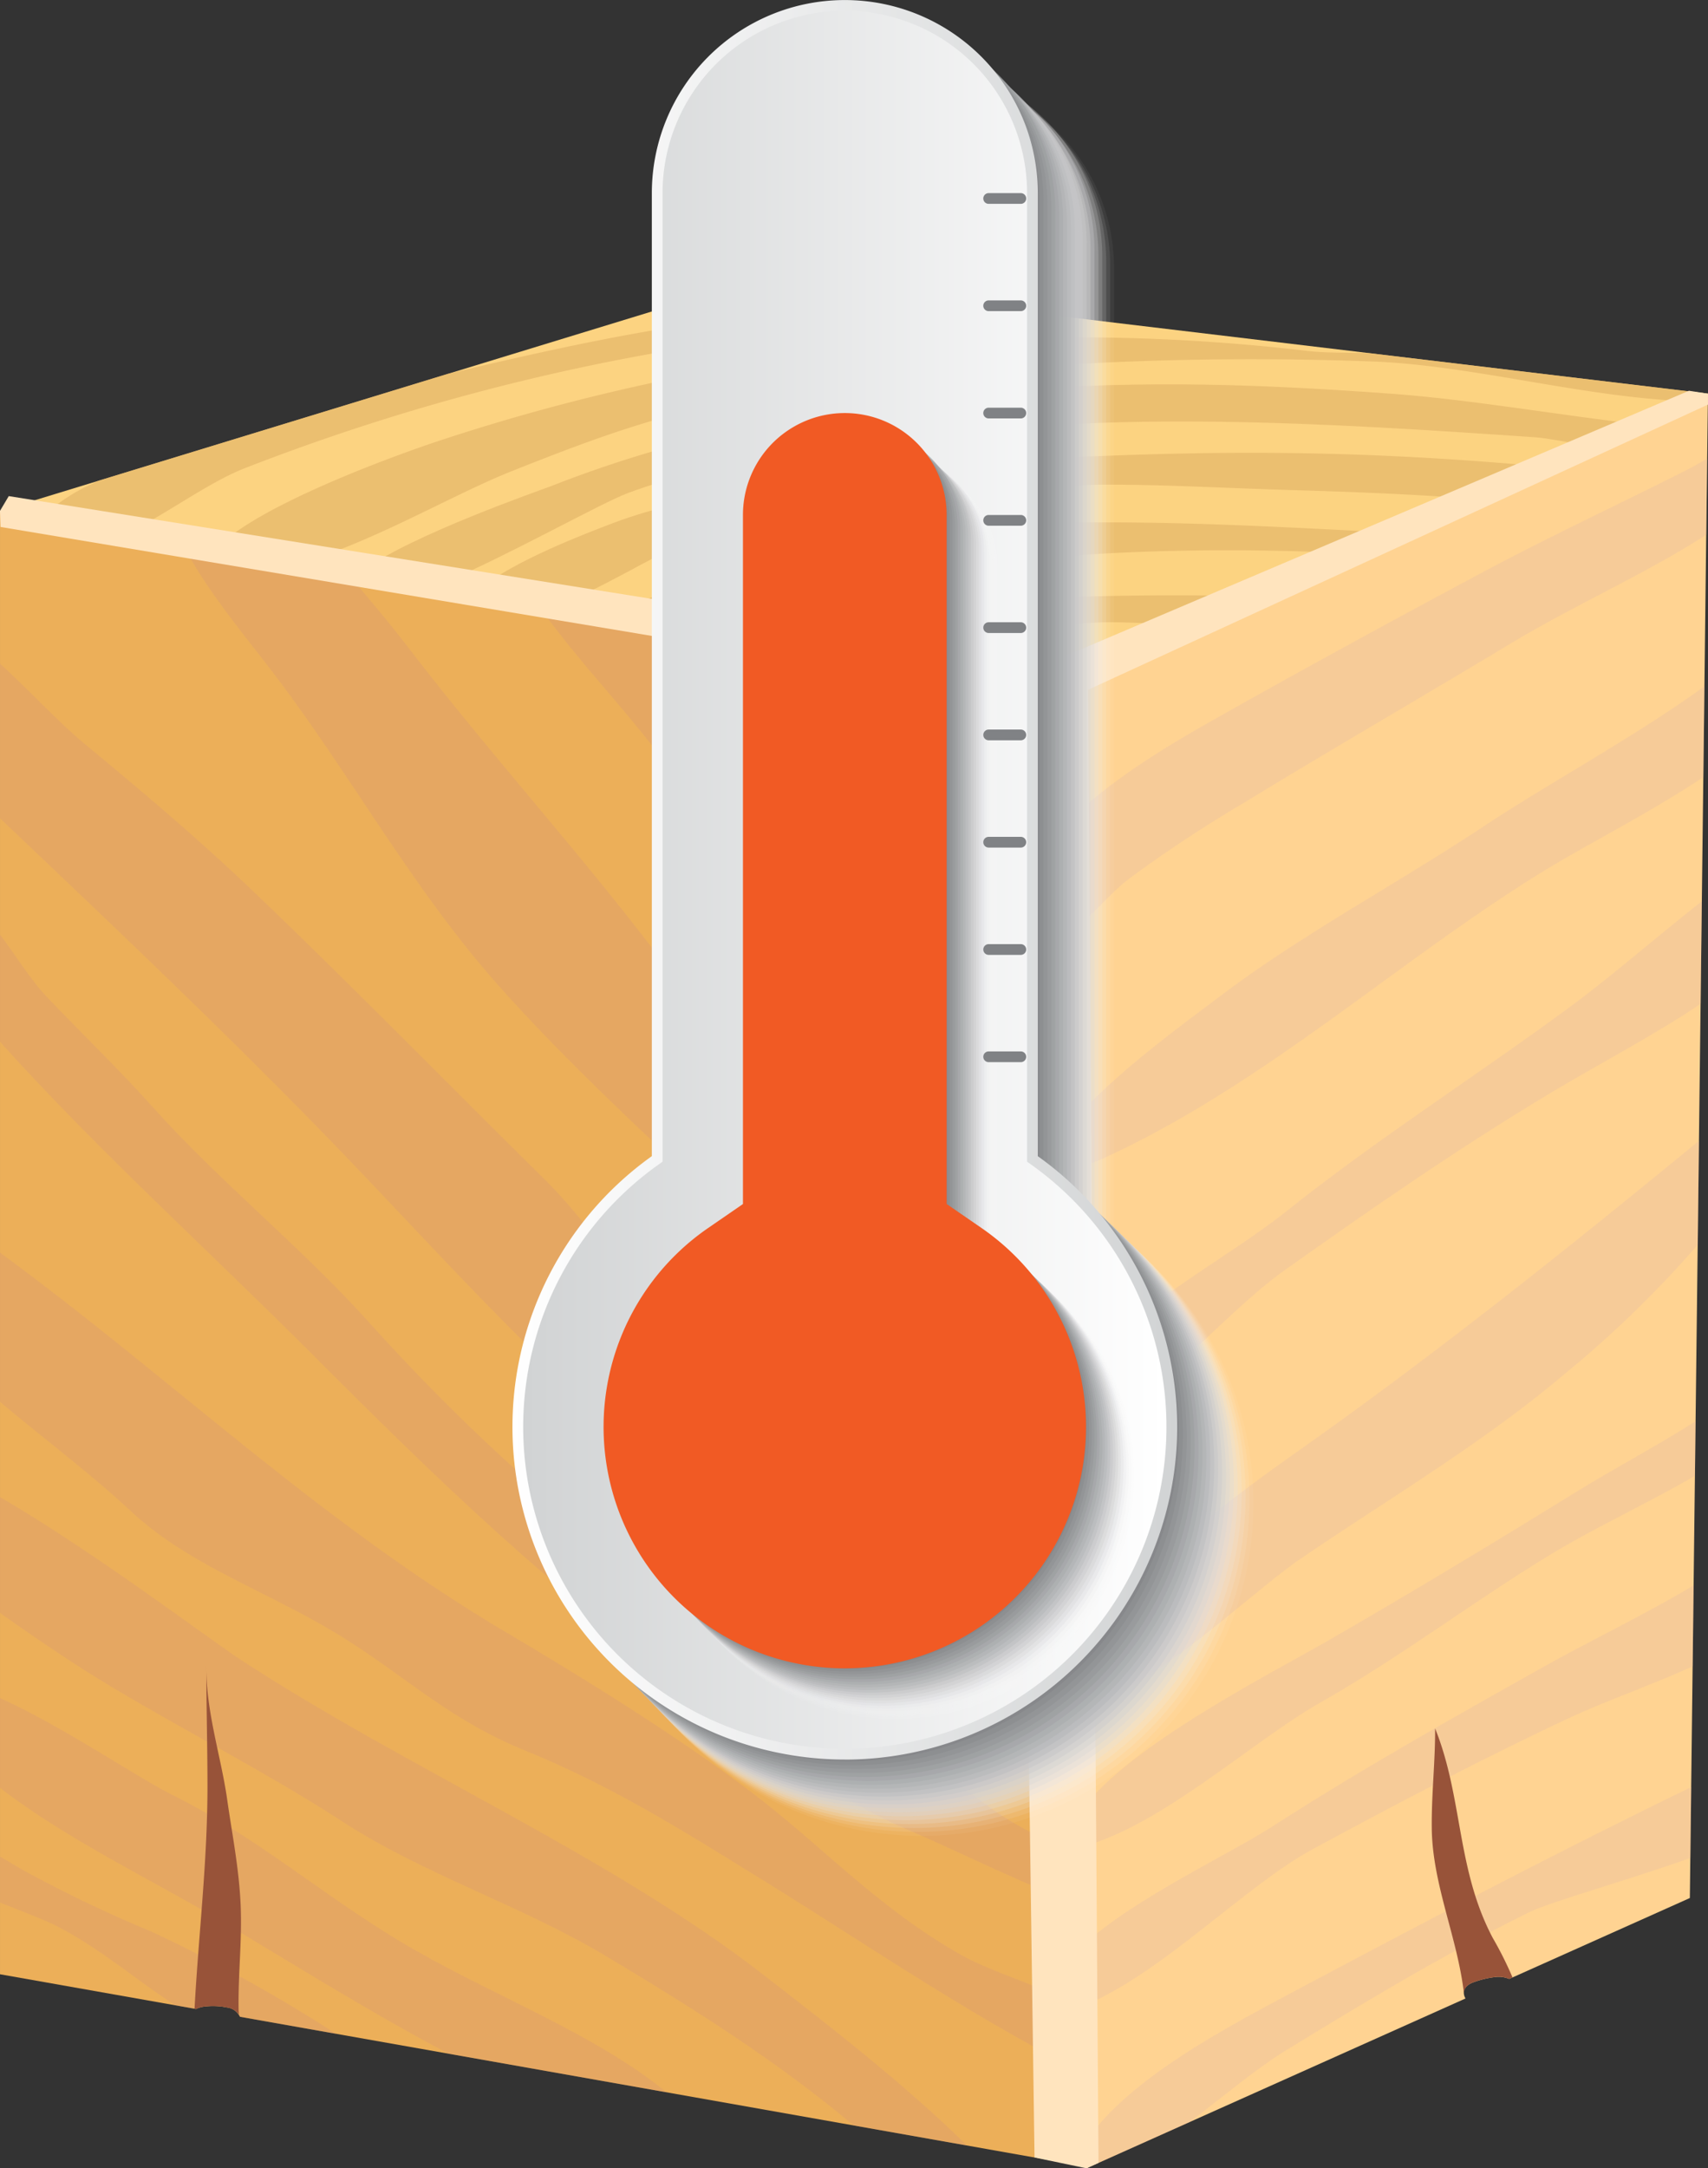 <svg xmlns="http://www.w3.org/2000/svg" xmlns:xlink="http://www.w3.org/1999/xlink" width="205.184" height="260.293" viewBox="0 0 205.184 260.293">
  <rect x="0" y="0" width="205.184" height="260.293" fill="#333333" stroke="none"/>
  <defs>
    <linearGradient id="linear-gradient" y1="0.5" x2="1" y2="0.5" gradientUnits="objectBoundingBox">
      <stop offset="0" stop-color="#fff"/>
      <stop offset="1" stop-color="#d1d3d4"/>
    </linearGradient>
    <linearGradient id="linear-gradient-2" y1="0.5" x2="1" y2="0.5" gradientUnits="objectBoundingBox">
      <stop offset="0" stop-color="#d1d3d4"/>
      <stop offset="1" stop-color="#fff"/>
    </linearGradient>
  </defs>
  <g id="Group_157323" data-name="Group 157323" transform="translate(-693.695 -1486)">
    <g id="Group_151481" data-name="Group 151481" transform="translate(340.875 1470.491)">
      <g id="Group_151479" data-name="Group 151479" transform="translate(352.819 49.093)">
        <path id="Path_209754" data-name="Path 209754" d="M387.084,88.464l1.677,177.3L434.3,245.382c-.414-.7-.248-1.53,1.019-1.97a11.5,11.5,0,0,1,2.523-.6,3.322,3.322,0,0,1,1.707.222l21.7-9.712,2.173-180.591Z" transform="translate(-258.245 -39.06)" fill="#ffd392"/>
        <path id="Path_209755" data-name="Path 209755" d="M483.086,97.876,558,62.763,443.577,49.093,352.819,76.837Z" transform="translate(-352.819 -49.093)" fill="#fcd381"/>
        <path id="Path_209756" data-name="Path 209756" d="M483.086,77.513,352.82,56.471V232.144l23.55,4.166a3.254,3.254,0,0,1,1.117-.3,8.359,8.359,0,0,1,2.564.113,1.983,1.983,0,0,1,1.594,1.124L479.6,254.58c.955-.312,1.9-.632,2.9-.865a6.251,6.251,0,0,1,1.184-.1c.173-.064.316-.113.414-.143.083-.135.222-.211.32-.331Z" transform="translate(-352.818 -28.729)" fill="#ecaf59"/>
        <g id="Group_151475" data-name="Group 151475" transform="translate(0.002 31.247)" opacity="0.32" style="mix-blend-mode: multiply;isolation: isolate">
          <path id="Path_209757" data-name="Path 209757" d="M408.23,103.465c2.455,2.963,5.674,6.069,7.994,9.3l-.049-6.7c-.707-.673-1.4-1.342-2.027-2.012a86.282,86.282,0,0,1-12.469-16.6C396.69,78.4,391.437,69.545,384.1,61.525L377.171,60.4c4.617,8.814,10.938,17.1,17.8,25.332C399.766,91.493,403.458,97.708,408.23,103.465Z" transform="translate(-285.608 -49.12)" fill="#d69776"/>
          <path id="Path_209758" data-name="Path 209758" d="M388.473,83.142c7.186,11.63,16.082,22.121,24.486,33.285,6.8,9.028,16,16.3,23.7,24.445l-.042-5.321c-1.707-2.1-3.986-4.279-6.734-7.656-6.569-8.065-11.529-16.612-16.718-25.193-5.64-9.329-11.732-18.319-17.936-27.426-3.489-5.118-8.34-9.483-12.649-14L369.838,59.22l.041.06C375.463,67.556,383.28,74.746,388.473,83.142Z" transform="translate(-305.848 -52.388)" fill="#d69776"/>
          <path id="Path_209759" data-name="Path 209759" d="M396.67,110.748C406.9,122.28,419.4,133.2,430.752,144.224c10.788,10.487,25.1,19.237,35.3,29.867a39.721,39.721,0,0,1,1.9,3.948l-.1-13.074c-3.805-2.888-8.776-4.926-12.408-7.588-5.332-3.911-8.942-8.893-12.45-13.728-9.333-12.871-18.631-25.452-28.366-38.064C405.454,93.7,395.2,82.363,386.056,70.443c-2.6-3.392-5.4-6.659-8.186-9.927L358.588,57.4c3.008,6.039,7.7,11.363,11.957,17.041C379.524,86.424,386.593,99.381,396.67,110.748Z" transform="translate(-336.9 -57.403)" fill="#d69776"/>
          <path id="Path_209760" data-name="Path 209760" d="M396.9,123.174c13.679,14.39,26.881,28.991,44.26,41.625,8.472,6.155,16.575,11.589,23.647,18.443a55.851,55.851,0,0,0,18.8,11.423.5.5,0,0,0,.474-.109l-.064-8.566c-1.523-1.906-3.76-2.286-6.979-4.606-10.671-7.689-23.448-15.9-32.837-24.478-10.965-10.025-15.518-23.35-26.08-33.762-11.656-11.491-22.911-23.012-34.736-34.319-6.6-6.313-13.266-11.938-20.406-17.842-2.952-2.44-6.4-6.167-10.156-9.637v18.59c.323.3.666.62.974.914C368.616,94.928,383.021,108.573,396.9,123.174Z" transform="translate(-352.82 -46.52)" fill="#d69776"/>
          <path id="Path_209761" data-name="Path 209761" d="M471.952,174.937c-7.757-5.6-14.86-11.54-23.425-16.285-20.188-11.186-37.447-26.614-51.469-42.2-8.028-8.919-17.767-16.691-25.9-25.753-4.035-4.5-8.434-8.731-12.649-13.142C356.5,75.456,354.8,72.624,352.82,70V82.848c.117.132.214.271.338.406,11.521,12.747,24.96,24.9,37.387,37.346,14.694,14.713,28.686,28.34,46.49,40.914,7.881,5.565,15.462,12.025,25.328,16.172,5.407,2.271,14.164,6.753,21.839,9.37l-.041-5.467C480.134,179.374,475.674,177.626,471.952,174.937Z" transform="translate(-352.82 -22.645)" fill="#d69776"/>
          <path id="Path_209762" data-name="Path 209762" d="M468.139,164.379c-9.987-5.682-16.59-13.048-25.106-19.489-8.8-6.659-19.835-13.484-29.63-19.289-22.294-13.213-40-30.363-60.583-45.449V98.061c5.163,4.358,10.75,8.505,15.687,13.1,6.881,6.4,15.676,9.336,24.283,14.443,8.167,4.843,13.5,10.4,23.065,14.3,10.728,4.377,19.128,9.731,28.344,15.413,13.123,8.092,26.012,17.048,40.162,23.993L484.311,173a8.453,8.453,0,0,0-.891-1.072C479.946,168.511,472.99,167.139,468.139,164.379Z" transform="translate(-352.82 5.387)" fill="#d69776"/>
          <path id="Path_209763" data-name="Path 209763" d="M381.75,107.5c-3.764-2.459-17.5-12.882-28.93-19.541v13.9c5.358,3.847,10.292,7,11.811,7.923,9.532,5.824,19.985,11.066,29.363,17.157,9.671,6.287,21.414,10.032,31.408,16,10.758,6.426,20.955,12.856,29.942,20.448l13.627,2.41c-7.374-7.272-16.3-14.183-24.527-20.557C426.12,131.038,401.758,120.563,381.75,107.5Z" transform="translate(-352.82 26.924)" fill="#d69776"/>
          <path id="Path_209764" data-name="Path 209764" d="M402.792,124.7c-10.6-6.031-18.458-13.322-29.389-18.759-4.166-2.072-12.939-8.111-20.583-11.57v10.78c7.908,6.137,18.552,11.216,26.5,15.947,9.073,5.4,17.906,10.976,27.385,15.969l26.185,4.636C424.405,134.79,412.869,130.439,402.792,124.7Z" transform="translate(-352.82 44.636)" fill="#d69776"/>
          <path id="Path_209765" data-name="Path 209765" d="M377.486,117.429a8.359,8.359,0,0,1,2.564.113,1.983,1.983,0,0,1,1.594,1.124l11.551,2.046a187.238,187.238,0,0,0-22.241-12.3,155.779,155.779,0,0,1-15.51-7.434c-.526-.3-1.482-.887-2.625-1.549v5.524c2.779,1.117,5.381,2.083,6.7,2.764,4.884,2.508,8.66,5.715,13.066,8.716.4.271.835.564,1.248.846l2.534.447A3.254,3.254,0,0,1,377.486,117.429Z" transform="translate(-352.82 58.605)" fill="#d69776"/>
        </g>
        <g id="Group_151477" data-name="Group 151477" transform="translate(128.982 21.459)" opacity="0.32" style="mix-blend-mode: multiply;isolation: isolate">
          <g id="Group_151476" data-name="Group 151476">
            <path id="Path_209766" data-name="Path 209766" d="M407.7,96.056c10.532-6.437,21.361-12.683,31.837-19,7.633-4.606,16.225-8.37,23.58-13.1l.113-9.152c-.854.5-1.677.978-2.41,1.346-8.212,4.147-16.556,8.024-24.587,12.314-10.987,5.87-21.993,11.871-32.612,17.872-5.636,3.185-12,7.088-16.5,11.483l.128,13.457c2.373-1.876,4.238-4.279,6.576-6.065A160.7,160.7,0,0,1,407.7,96.056Z" transform="translate(-387.122 -54.8)" fill="#e4baa4"/>
            <path id="Path_209767" data-name="Path 209767" d="M443.551,84.12c5.016-3.061,12.566-6.885,18.966-11.145l.132-10.9c-8.355,6.05-18.688,11.619-26.486,16.789-10.1,6.693-21.726,12.939-31.115,19.974-5.809,4.354-12.623,9.344-17.187,14.33-.226.248-.44.5-.647.741l.056,5.93a19.094,19.094,0,0,0,3.813-1.4C410.195,109.558,426.194,94.72,443.551,84.12Z" transform="translate(-386.871 -34.731)" fill="#e4baa4"/>
            <path id="Path_209768" data-name="Path 209768" d="M412.141,113.129c10.284-7.276,20.632-14.48,31.833-21.192,5.791-3.471,12.314-6.855,18-10.683l.15-12.322c-5.55,4.369-11.092,9.2-15.905,12.736-11.269,8.287-23.305,15.935-34.089,24.55-6.87,5.49-19.218,11.946-24.843,19.346l.075,7.9C396.423,128.8,404.53,118.506,412.141,113.129Z" transform="translate(-386.658 -15.791)" fill="#e4baa4"/>
            <path id="Path_209769" data-name="Path 209769" d="M413.715,126.74c10.889-7.4,21.948-13.92,31.656-22.136A132.048,132.048,0,0,0,461.4,89.067l.15-12.487c-15.51,12.732-31.457,25.464-48.013,37.146-9.667,6.825-21.218,15.492-26.159,24.73l.06,6.182C396.208,142.209,407.657,130.854,413.715,126.74Z" transform="translate(-386.424 5.315)" fill="#e4baa4"/>
            <path id="Path_209770" data-name="Path 209770" d="M415.878,119.341c9.8-5.565,18.323-12.1,27.689-17.793,5.328-3.234,11.732-6.178,17.368-9.46l.079-6.554c-4.625,2.952-9.611,5.569-14.341,8.487-9.953,6.136-19.707,12.032-29.837,17.868-6.606,3.805-23.918,12.6-29.415,20.15l.045,4.538C397.1,133.9,407.823,123.914,415.878,119.341Z" transform="translate(-386.297 30.03)" fill="#e4baa4"/>
            <path id="Path_209771" data-name="Path 209771" d="M414.926,122.431c9.934-5.366,20.463-10.919,30.98-15.826,4.061-1.891,9.633-3.847,14.642-6.1l.117-9.727c-5.885,3.516-12.472,6.663-17.8,9.648-11.07,6.208-22.384,12.57-32.833,19.308-5.249,3.38-16.364,8.513-22.568,14.1l.071,7.347C397,137.194,406.834,126.8,414.926,122.431Z" transform="translate(-386.184 44.495)" fill="#e4baa4"/>
            <path id="Path_209772" data-name="Path 209772" d="M413.951,120.974c-9.581,5.095-21.019,11.013-26.43,18.718l.034,3.29,12.393-5.546c4.174-3.185,8.145-6.509,11.529-8.584,9.378-5.749,19.068-11.574,29.186-16.571,2.737-1.35,11.288-3.655,19.444-6.558l.105-8.509C444.517,104.828,428.976,112.98,413.951,120.974Z" transform="translate(-386.021 62.268)" fill="#e4baa4"/>
          </g>
        </g>
        <g id="Group_151478" data-name="Group 151478" transform="translate(4.954 2.97)" opacity="0.74">
          <path id="Path_209773" data-name="Path 209773" d="M379,64.929l10.4,1.681a73.781,73.781,0,0,1,8.254-2.5,105.406,105.406,0,0,1,15.3-1.7c2.218-.094,7.96.278,13.57.29l7.253-3.4C419.17,59.014,386.584,58.619,379,64.929Z" transform="translate(-285.501 -24.256)" fill="#e6b76b"/>
          <path id="Path_209774" data-name="Path 209774" d="M376.167,65.717a17.666,17.666,0,0,0-3.35,1.884l11.273,1.82c3.865-1.245,7.641-2.677,11.656-3.583a212.706,212.706,0,0,1,33.04-5.174c8.615-.519,17.5-.6,26.238-.308a42.613,42.613,0,0,1,5.591.8l6.351-2.978C436.844,56.674,403.067,54.11,376.167,65.717Z" transform="translate(-302.578 -30.684)" fill="#e6b76b"/>
          <path id="Path_209775" data-name="Path 209775" d="M422.388,56.092c-10.652.677-28.667,3.309-38.263,6.96-3.452,1.312-11.841,4.516-15.965,7.851l10.288,1.662c6.336-2.677,12.378-6.813,17.921-8.656,10.585-3.512,23.286-3.662,34.616-4.877,10.57-1.132,21.9-.357,32.736,0,4.042.135,15.747.391,24.753,1.226l8.31-3.9C469.484,53.809,449.645,54.358,422.388,56.092Z" transform="translate(-315.432 -36.814)" fill="#e6b76b"/>
          <path id="Path_209776" data-name="Path 209776" d="M487.707,53.549c-17.424-1.263-32.382-1.7-49.9,0-18.323,1.775-34.559,4.685-50.8,11.059-1.323.519-16.766,5.855-22.553,10.081l9.615,1.553c8.325-3.6,18.767-9.532,22.106-10.78,10.276-3.835,22.628-4.805,33.807-6.441,24.422-3.58,50.453-1.925,75.214-.229,1.3.09,4.035.628,7.073,1.136l5.674-2.662C508.147,56.166,497.386,54.248,487.707,53.549Z" transform="translate(-325.65 -42.848)" fill="#e6b76b"/>
          <path id="Path_209777" data-name="Path 209777" d="M424.323,58.138a389.85,389.85,0,0,1,74.093-4.313c12.168.459,25.651,4.407,38.316,4.79l1.985-.929-40.6-4.851c-2.568-.105-5.174.011-7.708-.3a237.139,237.139,0,0,0-55.988.105,245.835,245.835,0,0,0-48.517,10.833c-5.486,1.831-21.049,7.547-26.1,12.525l10.814,1.745c8.7-2.79,17.563-8.035,24.313-10.72C404.7,63.142,413.4,59.845,424.323,58.138Z" transform="translate(-338.487 -46.985)" fill="#e6b76b"/>
          <path id="Path_209778" data-name="Path 209778" d="M445.482,53.2c9.806-1.015,19.82-1.519,29.807-2.061l-10.476-1.252c-6.678.075-13.349.282-19.989.857C430.155,52,416.931,54.891,403,58.2L360.988,71.049c-.816.4-1.666.786-2.44,1.211a23.751,23.751,0,0,0-4.411,3.2l10.679,1.726c4.881-2.5,9.671-6.084,13.916-7.708A261.683,261.683,0,0,1,445.482,53.2Z" transform="translate(-354.137 -49.883)" fill="#e6b76b"/>
        </g>
        <path id="Path_209779" data-name="Path 209779" d="M558,54.3l0-1.311-2.286-.349L478.952,85.264h0L353.873,65.286l-1.054,1.772.065,1.931L474.617,89.341,477.1,264.724l6.236,1.3,1.449-.649L483.539,88.587l.028-.068Z" transform="translate(-352.819 -39.315)" fill="#ffe4be"/>
      </g>
      <path id="Path_209780" data-name="Path 209780" d="M359.218,134.555a3.254,3.254,0,0,1,1.117-.3,8.359,8.359,0,0,1,2.564.113,2.252,2.252,0,0,1,1.481.846c-.019-.177-.045-.353-.049-.53-.075-4.238.429-8.332.245-12.6-.192-4.414-1.034-8.554-1.624-12.72-.733-5.125-2.553-10.5-2.5-16.026,0,4.839.139,9.622.139,14.51,0,9.051-1.072,17.778-1.553,26.678Z" transform="translate(17.153 122.119)" fill="#985339"/>
      <path id="Path_209781" data-name="Path 209781" d="M403.642,125.791a11.5,11.5,0,0,1,2.523-.6,3.322,3.322,0,0,1,1.707.222l.395-.177a43.2,43.2,0,0,0-2.376-4.742c-4.369-8.253-3.58-16.86-6.926-25.151.026,3.944-.448,7.986-.4,11.995.079,6.78,3.128,13.194,3.873,19.895C402.375,126.679,402.69,126.122,403.642,125.791Z" transform="translate(126.255 127.653)" fill="#985339"/>
    </g>
    <g id="_7" data-name="7" transform="translate(755.257 1486)">
      <g id="Group_151487" data-name="Group 151487" transform="translate(0.258 0.258)" style="mix-blend-mode: multiply;isolation: isolate">
        <path id="Path_209838" data-name="Path 209838" d="M1483.309,1225.487a39.927,39.927,0,0,1-23.182-72.434v-115.6a23.183,23.183,0,1,1,46.366,0v115.605a39.927,39.927,0,0,1-23.183,72.433Z" transform="translate(-1434.008 -1004.89)" fill="#fff" opacity="0"/>
        <path id="Path_209839" data-name="Path 209839" d="M1459.147,1036.457a23.171,23.171,0,1,1,46.341,0v115.612l.11.078a39.914,39.914,0,1,1-46.451-.079Z" transform="translate(-1433.475 -1004.357)" fill="#f9f9f9" opacity="0.048"/>
        <path id="Path_209840" data-name="Path 209840" d="M1458.168,1035.467a23.158,23.158,0,1,1,46.317,0v115.618l.11.078a39.9,39.9,0,1,1-46.426-.079Z" transform="translate(-1432.943 -1003.826)" fill="#f3f3f3" opacity="0.095"/>
        <path id="Path_209841" data-name="Path 209841" d="M1457.189,1034.475a23.146,23.146,0,1,1,46.292,0V1150.1l.109.078a39.889,39.889,0,1,1-46.4-.079Z" transform="translate(-1432.411 -1003.293)" fill="#ededee" opacity="0.143"/>
        <path id="Path_209842" data-name="Path 209842" d="M1456.211,1033.484a23.134,23.134,0,1,1,46.267,0v115.631l.109.079a39.877,39.877,0,1,1-46.376-.079Z" transform="translate(-1431.879 -1002.761)" fill="#e7e7e8" opacity="0.19"/>
        <path id="Path_209843" data-name="Path 209843" d="M1455.232,1032.494a23.122,23.122,0,0,1,46.243,0V1148.13l.109.079a39.864,39.864,0,1,1-46.352-.079Z" transform="translate(-1431.346 -1002.229)" fill="#e1e1e2" opacity="0.238"/>
        <path id="Path_209844" data-name="Path 209844" d="M1454.253,1031.5a23.109,23.109,0,1,1,46.219,0v115.643l.11.078a39.853,39.853,0,1,1-46.327-.079Z" transform="translate(-1430.814 -1001.696)" fill="#dbdbdc" opacity="0.286"/>
        <path id="Path_209845" data-name="Path 209845" d="M1453.275,1030.511a23.1,23.1,0,0,1,46.194,0v115.65l.109.078a39.84,39.84,0,1,1-46.3-.079Z" transform="translate(-1430.282 -1001.164)" fill="#d5d5d6" opacity="0.333"/>
        <path id="Path_209846" data-name="Path 209846" d="M1452.3,1029.521a23.085,23.085,0,0,1,46.169,0v115.656l.109.078a39.827,39.827,0,1,1-46.278-.079Z" transform="translate(-1429.749 -1000.632)" fill="#cfcfd1" opacity="0.381"/>
        <path id="Path_209847" data-name="Path 209847" d="M1451.317,1028.529a23.073,23.073,0,0,1,46.145,0v115.662l.109.078a39.815,39.815,0,1,1-46.253-.078Z" transform="translate(-1429.217 -1000.1)" fill="#c9c9cb" opacity="0.429"/>
        <path id="Path_209848" data-name="Path 209848" d="M1450.339,1027.538a23.06,23.06,0,1,1,46.12,0v115.668l.109.078a39.8,39.8,0,1,1-46.229-.078Z" transform="translate(-1428.685 -999.567)" fill="#c3c3c5" opacity="0.476"/>
        <path id="Path_209849" data-name="Path 209849" d="M1449.36,1026.547a23.048,23.048,0,1,1,46.1,0v115.675l.108.078a39.791,39.791,0,1,1-46.2-.078Z" transform="translate(-1428.153 -999.035)" fill="#bcbebf" opacity="0.524"/>
        <path id="Path_209850" data-name="Path 209850" d="M1448.381,1025.556a23.036,23.036,0,0,1,46.071,0v115.681l.109.078a39.778,39.778,0,1,1-46.179-.078Z" transform="translate(-1427.62 -998.503)" fill="#b6b8b9" opacity="0.571"/>
        <path id="Path_209851" data-name="Path 209851" d="M1447.4,1024.565a23.023,23.023,0,0,1,46.047,0v115.688l.108.078a39.766,39.766,0,1,1-46.154-.078Z" transform="translate(-1427.088 -997.97)" fill="#b0b2b3" opacity="0.619"/>
        <path id="Path_209852" data-name="Path 209852" d="M1446.424,1023.574a23.011,23.011,0,1,1,46.022,0v115.694l.109.078a39.754,39.754,0,1,1-46.13-.079Z" transform="translate(-1426.556 -997.438)" fill="#aaacae" opacity="0.667"/>
        <path id="Path_209853" data-name="Path 209853" d="M1445.445,1022.584a23,23,0,1,1,46,0v115.7l.109.078a39.742,39.742,0,1,1-46.105-.078Z" transform="translate(-1426.024 -996.906)" fill="#a4a6a8" opacity="0.714"/>
        <path id="Path_209854" data-name="Path 209854" d="M1444.466,1021.593a22.987,22.987,0,1,1,45.973,0V1137.3l.108.077a39.73,39.73,0,1,1-46.08-.078Z" transform="translate(-1425.491 -996.374)" fill="#9ea0a2" opacity="0.762"/>
        <path id="Path_209855" data-name="Path 209855" d="M1443.488,1020.6a22.974,22.974,0,0,1,45.948,0v115.713l.108.078a39.716,39.716,0,1,1-46.056-.078Z" transform="translate(-1424.959 -995.841)" fill="#989a9c" opacity="0.81"/>
        <path id="Path_209856" data-name="Path 209856" d="M1442.509,1019.611a22.962,22.962,0,0,1,45.924,0v115.719l.108.078a39.7,39.7,0,1,1-46.031-.078Z" transform="translate(-1424.427 -995.309)" fill="#929496" opacity="0.857"/>
        <path id="Path_209857" data-name="Path 209857" d="M1441.53,1018.62a22.95,22.95,0,1,1,45.9,0v115.725l.108.078a39.692,39.692,0,1,1-46.007-.079Z" transform="translate(-1423.894 -994.777)" fill="#8c8e91" opacity="0.905"/>
        <path id="Path_209858" data-name="Path 209858" d="M1440.551,1017.628a22.938,22.938,0,0,1,45.875,0V1133.36l.108.077a39.68,39.68,0,1,1-45.982-.078Z" transform="translate(-1423.362 -994.244)" fill="#86888b" opacity="0.952"/>
        <path id="Path_209859" data-name="Path 209859" d="M1462.5,1204.419a39.669,39.669,0,0,1-23.033-71.966l.108-.078V1016.637a22.925,22.925,0,1,1,45.85,0v115.738l.108.078a39.669,39.669,0,0,1-23.033,71.966Z" transform="translate(-1422.83 -993.712)" fill="#808285"/>
      </g>
      <path id="Path_209860" data-name="Path 209860" d="M1462.191,1204.369a39.927,39.927,0,0,1-23.182-72.434v-115.6a23.183,23.183,0,1,1,46.366,0v115.605a39.927,39.927,0,0,1-23.183,72.434Z" transform="translate(-1422.265 -993.147)" fill="url(#linear-gradient)"/>
      <path id="Path_209861" data-name="Path 209861" d="M1463.726,1204.617a38.639,38.639,0,0,1-21.894-70.475V1017.866a21.895,21.895,0,1,1,43.79,0v116.276a38.639,38.639,0,0,1-21.895,70.475Z" transform="translate(-1423.8 -994.683)" fill="url(#linear-gradient-2)"/>
      <g id="Group_151488" data-name="Group 151488" transform="translate(11.205 49.843)" style="mix-blend-mode: multiply;isolation: isolate">
        <path id="Path_209862" data-name="Path 209862" d="M1489.3,1266.6a28.98,28.98,0,0,1-16.419-52.859l4.184-2.879v-82.716a12.235,12.235,0,1,1,24.471,0v82.716l4.183,2.879A28.979,28.979,0,0,1,1489.3,1266.6Z" transform="translate(-1454.169 -1109.757)" fill="#fff" opacity="0"/>
        <path id="Path_209863" data-name="Path 209863" d="M1488.648,1265.934a28.967,28.967,0,0,1-16.412-52.836l4.189-2.883v-82.722a12.223,12.223,0,0,1,24.446,0v82.722l4.189,2.883a28.967,28.967,0,0,1-16.412,52.836Z" transform="translate(-1453.819 -1109.408)" fill="#f9f9f9" opacity="0.048"/>
        <path id="Path_209864" data-name="Path 209864" d="M1487.993,1265.267a28.955,28.955,0,0,1-16.405-52.814l4.194-2.886v-82.729a12.211,12.211,0,0,1,24.422,0v82.729l4.194,2.886a28.955,28.955,0,0,1-16.405,52.814Z" transform="translate(-1453.47 -1109.058)" fill="#f3f3f3" opacity="0.095"/>
        <path id="Path_209865" data-name="Path 209865" d="M1487.338,1264.6a28.943,28.943,0,0,1-16.4-52.792l4.2-2.89v-82.736a12.2,12.2,0,0,1,24.4,0v82.736l4.2,2.89a28.943,28.943,0,0,1-16.4,52.792Z" transform="translate(-1453.12 -1108.709)" fill="#ededee" opacity="0.143"/>
        <path id="Path_209866" data-name="Path 209866" d="M1486.683,1263.933a28.931,28.931,0,0,1-16.391-52.769l4.2-2.894v-82.742a12.186,12.186,0,0,1,24.373,0v82.742l4.2,2.894a28.93,28.93,0,0,1-16.391,52.769Z" transform="translate(-1452.771 -1108.359)" fill="#e7e7e8" opacity="0.19"/>
        <path id="Path_209867" data-name="Path 209867" d="M1486.028,1263.265a28.918,28.918,0,0,1-16.384-52.746l4.21-2.9v-82.748a12.174,12.174,0,0,1,24.348,0v82.748l4.21,2.9a28.918,28.918,0,0,1-16.384,52.746Z" transform="translate(-1452.421 -1108.009)" fill="#e1e1e2" opacity="0.238"/>
        <path id="Path_209868" data-name="Path 209868" d="M1485.373,1262.6A28.906,28.906,0,0,1,1469,1209.874l4.216-2.9v-82.755a12.162,12.162,0,1,1,24.323,0v82.755l4.216,2.9a28.906,28.906,0,0,1-16.377,52.724Z" transform="translate(-1452.072 -1107.66)" fill="#dbdbdc" opacity="0.286"/>
        <path id="Path_209869" data-name="Path 209869" d="M1484.719,1261.931a28.894,28.894,0,0,1-16.371-52.7l4.221-2.9v-82.762a12.149,12.149,0,0,1,24.3,0v82.762l4.221,2.9a28.894,28.894,0,0,1-16.37,52.7Z" transform="translate(-1451.723 -1107.31)" fill="#d5d5d6" opacity="0.333"/>
        <path id="Path_209870" data-name="Path 209870" d="M1484.063,1261.264a28.881,28.881,0,0,1-16.363-52.679l4.226-2.908v-82.767a12.137,12.137,0,1,1,24.274,0v82.767l4.227,2.908a28.882,28.882,0,0,1-16.364,52.679Z" transform="translate(-1451.373 -1106.961)" fill="#cfcfd1" opacity="0.381"/>
        <path id="Path_209871" data-name="Path 209871" d="M1483.409,1260.6a28.869,28.869,0,0,1-16.356-52.657l4.231-2.912v-82.774a12.125,12.125,0,0,1,24.25,0v82.774l4.232,2.912a28.869,28.869,0,0,1-16.357,52.657Z" transform="translate(-1451.024 -1106.612)" fill="#c9c9cb" opacity="0.429"/>
        <path id="Path_209872" data-name="Path 209872" d="M1482.754,1259.93a28.857,28.857,0,0,1-16.35-52.635l4.237-2.915V1121.6a12.113,12.113,0,0,1,24.225,0v82.781l4.237,2.915a28.857,28.857,0,0,1-16.35,52.635Z" transform="translate(-1450.674 -1106.263)" fill="#c3c3c5" opacity="0.476"/>
        <path id="Path_209873" data-name="Path 209873" d="M1482.1,1259.263a28.845,28.845,0,0,1-16.343-52.612l4.242-2.919v-82.787a12.1,12.1,0,0,1,24.2,0v82.787l4.242,2.919a28.845,28.845,0,0,1-16.342,52.612Z" transform="translate(-1450.324 -1105.913)" fill="#bcbebf" opacity="0.524"/>
        <path id="Path_209874" data-name="Path 209874" d="M1481.444,1258.6a28.832,28.832,0,0,1-16.335-52.589l4.248-2.923v-82.794a12.088,12.088,0,1,1,24.176,0v82.794l4.248,2.923a28.832,28.832,0,0,1-16.336,52.589Z" transform="translate(-1449.975 -1105.563)" fill="#b6b8b9" opacity="0.571"/>
        <path id="Path_209875" data-name="Path 209875" d="M1480.789,1257.929a28.82,28.82,0,0,1-16.329-52.567l4.253-2.927v-82.8a12.076,12.076,0,0,1,24.151,0v82.8l4.253,2.927a28.82,28.82,0,0,1-16.329,52.567Z" transform="translate(-1449.625 -1105.214)" fill="#b0b2b3" opacity="0.619"/>
        <path id="Path_209876" data-name="Path 209876" d="M1480.135,1257.261a28.808,28.808,0,0,1-16.322-52.545l4.259-2.93V1118.98a12.063,12.063,0,1,1,24.127,0v82.807l4.258,2.93a28.808,28.808,0,0,1-16.322,52.545Z" transform="translate(-1449.276 -1104.864)" fill="#aaacae" opacity="0.667"/>
        <path id="Path_209877" data-name="Path 209877" d="M1479.48,1256.594a28.8,28.8,0,0,1-16.315-52.522l4.264-2.934v-82.813a12.051,12.051,0,1,1,24.1,0v82.813l4.264,2.934a28.8,28.8,0,0,1-16.315,52.522Z" transform="translate(-1448.927 -1104.515)" fill="#a4a6a8" opacity="0.714"/>
        <path id="Path_209878" data-name="Path 209878" d="M1478.825,1255.927a28.783,28.783,0,0,1-16.308-52.5l4.269-2.938V1117.67a12.039,12.039,0,1,1,24.078,0v82.819l4.269,2.938a28.783,28.783,0,0,1-16.308,52.5Z" transform="translate(-1448.577 -1104.165)" fill="#9ea0a2" opacity="0.762"/>
        <path id="Path_209879" data-name="Path 209879" d="M1478.17,1255.26a28.77,28.77,0,0,1-16.3-52.477l4.274-2.941v-82.826a12.027,12.027,0,0,1,24.053,0v82.826l4.274,2.941a28.77,28.77,0,0,1-16.3,52.477Z" transform="translate(-1448.228 -1103.816)" fill="#989a9c" opacity="0.81"/>
        <path id="Path_209880" data-name="Path 209880" d="M1477.515,1254.593a28.759,28.759,0,0,1-16.294-52.455l4.28-2.944V1116.36a12.014,12.014,0,0,1,24.029,0v82.833l4.28,2.944a28.759,28.759,0,0,1-16.294,52.455Z" transform="translate(-1447.878 -1103.467)" fill="#929496" opacity="0.857"/>
        <path id="Path_209881" data-name="Path 209881" d="M1476.86,1253.926a28.746,28.746,0,0,1-16.287-52.433l4.285-2.949v-82.839a12,12,0,0,1,24,0v82.839l4.285,2.949a28.746,28.746,0,0,1-16.287,52.433Z" transform="translate(-1447.529 -1103.117)" fill="#8c8e91" opacity="0.905"/>
        <path id="Path_209882" data-name="Path 209882" d="M1476.205,1253.259a28.734,28.734,0,0,1-16.28-52.41l4.29-2.952v-82.846a11.99,11.99,0,0,1,23.98,0V1197.9l4.29,2.952a28.734,28.734,0,0,1-16.28,52.41Z" transform="translate(-1447.179 -1102.768)" fill="#86888b" opacity="0.952"/>
        <path id="Path_209883" data-name="Path 209883" d="M1475.551,1252.592a28.722,28.722,0,0,1-16.273-52.388l4.3-2.955V1114.4a11.977,11.977,0,1,1,23.955,0v82.852l4.3,2.955a28.722,28.722,0,0,1-16.273,52.388Z" transform="translate(-1446.83 -1102.418)" fill="#808285"/>
      </g>
      <path id="Path_209884" data-name="Path 209884" d="M1475.243,1252.542a28.98,28.98,0,0,1-16.419-52.859l4.183-2.879v-82.716a12.235,12.235,0,1,1,24.471,0V1196.8l4.184,2.879a28.98,28.98,0,0,1-16.419,52.859Z" transform="translate(-1435.318 -1052.267)" fill="#f15a24"/>
      <g id="Group_151489" data-name="Group 151489" transform="translate(56.562 23.183)">
        <path id="Path_209885" data-name="Path 209885" d="M1550.773,1271.141h-3.864a.644.644,0,0,1,0-1.288h3.864a.644.644,0,0,1,0,1.288Z" transform="translate(-1546.265 -1166.818)" fill="#808285"/>
        <path id="Path_209886" data-name="Path 209886" d="M1550.773,1242.906h-3.864a.644.644,0,1,1,0-1.288h3.864a.644.644,0,1,1,0,1.288Z" transform="translate(-1546.265 -1151.462)" fill="#808285"/>
        <path id="Path_209887" data-name="Path 209887" d="M1550.773,1214.67h-3.864a.644.644,0,0,1,0-1.288h3.864a.644.644,0,0,1,0,1.288Z" transform="translate(-1546.265 -1136.106)" fill="#808285"/>
        <path id="Path_209888" data-name="Path 209888" d="M1550.773,1186.435h-3.864a.644.644,0,0,1,0-1.288h3.864a.644.644,0,0,1,0,1.288Z" transform="translate(-1546.265 -1120.75)" fill="#808285"/>
        <path id="Path_209889" data-name="Path 209889" d="M1550.773,1158.2h-3.864a.644.644,0,1,1,0-1.288h3.864a.644.644,0,1,1,0,1.288Z" transform="translate(-1546.265 -1105.395)" fill="#808285"/>
        <path id="Path_209890" data-name="Path 209890" d="M1550.773,1129.965h-3.864a.644.644,0,1,1,0-1.288h3.864a.644.644,0,1,1,0,1.288Z" transform="translate(-1546.265 -1090.039)" fill="#808285"/>
        <path id="Path_209891" data-name="Path 209891" d="M1550.773,1101.729h-3.864a.644.644,0,0,1,0-1.288h3.864a.644.644,0,0,1,0,1.288Z" transform="translate(-1546.265 -1074.682)" fill="#808285"/>
        <path id="Path_209892" data-name="Path 209892" d="M1550.773,1073.494h-3.864a.644.644,0,0,1,0-1.288h3.864a.644.644,0,0,1,0,1.288Z" transform="translate(-1546.265 -1059.327)" fill="#808285"/>
        <path id="Path_209893" data-name="Path 209893" d="M1550.773,1045.259h-3.864a.644.644,0,1,1,0-1.288h3.864a.644.644,0,1,1,0,1.288Z" transform="translate(-1546.265 -1043.971)" fill="#808285"/>
      </g>
    </g>
  </g>
</svg>
